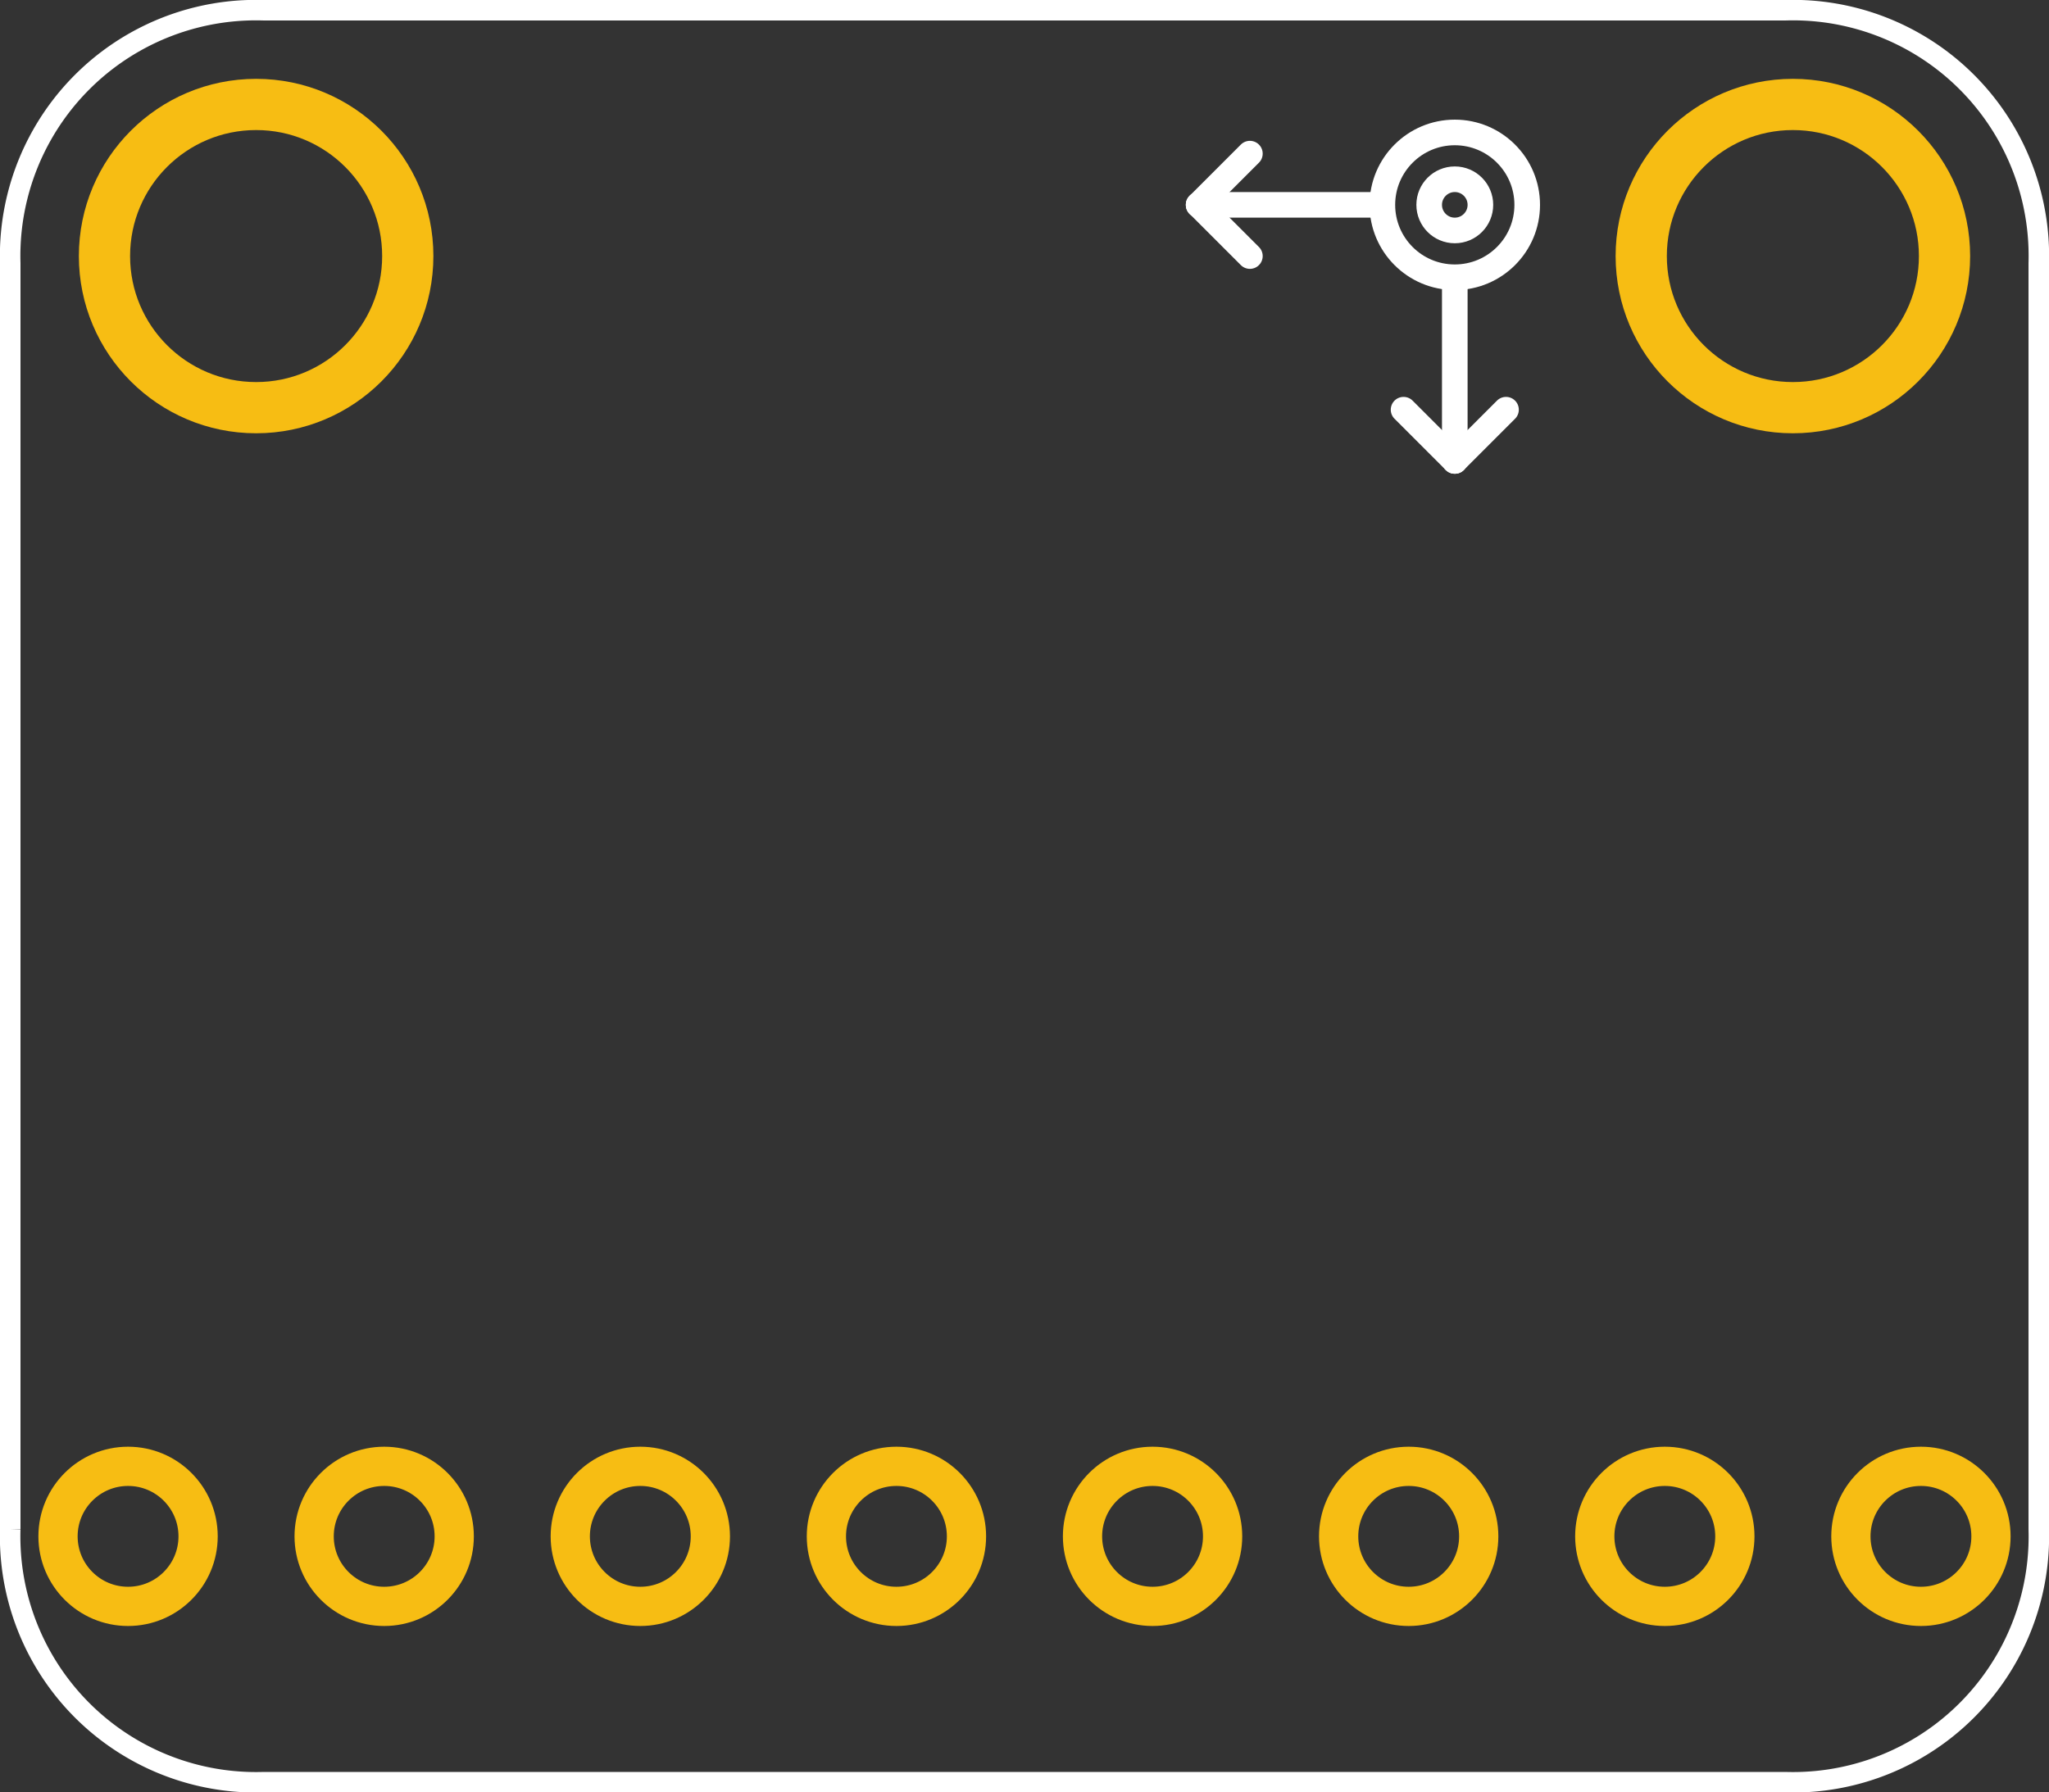 <?xml version='1.0' encoding='UTF-8' standalone='no'?>
<!-- Created with Fritzing (http://www.fritzing.org/) -->
<svg xmlns="http://www.w3.org/2000/svg" y="0in" width="0.8in" height="0.7in" version="1.2" viewBox="0 0 57.6 50.4" x="0in"  baseProfile="tiny">
    <rect x="0" y="0" width="57.6" height="50.4" fill="#333333" stroke="none"/>
    <desc>
        <referenceFile>Adafruit MMA8451_pcb.svg</referenceFile>
    </desc>
    <desc >Fritzing footprint generated by brd2svg</desc>
    <g id="silkscreen" gorn="0.1" >
        <path stroke="white" stroke-width="0.576" fill="none" d="M0.288,42.994L0.288,7.406A6.912,6.912,0,0,1,7.416,0.288L50.184,0.288A6.912,6.912,0,0,1,57.312,7.406L57.312,42.994A6.912,6.912,0,0,1,50.184,50.112L7.416,50.112A6.912,6.912,0,0,1,0.288,42.994" />
        <line stroke="white" y2="12.96" stroke-linecap="round" x1="40.896" y1="7.92" stroke-width="0.72"  x2="40.896"/>
        <line stroke="white" y2="11.52" stroke-linecap="round" x1="40.896" y1="12.96" stroke-width="0.72"  x2="42.336"/>
        <line stroke="white" y2="11.52" stroke-linecap="round" x1="40.896" y1="12.96" stroke-width="0.72"  x2="39.456"/>
        <line stroke="white" y2="5.76" stroke-linecap="round" x1="38.736" y1="5.76" stroke-width="0.72"  x2="33.696"/>
        <line stroke="white" y2="5.76" stroke-linecap="round" x1="35.136" y1="7.2" stroke-width="0.72"  x2="33.696"/>
        <line stroke="white" y2="4.32" stroke-linecap="round" x1="33.696" y1="5.76" stroke-width="0.72"  x2="35.136"/>
        <circle r="0.72" stroke="white" stroke-width="0.72" fill="none"  cx="40.896" cy="5.76"/>
        <circle r="2.036" stroke="white" stroke-width="0.72" fill="none"  cx="40.896" cy="5.76"/>
        <g >
            <title >element:JP1</title>
            <g >
                <title >package:1X08_ROUND_70</title>
            </g>
        </g>
    </g>
    <g id="copper1" gorn="0.2" >
        <g id="copper0" gorn="0.2.0" >
            <circle r="4.263" stroke="#F7BD13" id="connector35pad" gorn="0.2.0.0" stroke-width="1.44" fill="none"  cx="50.4" connectorname="P$1" cy="7.2"/>
            <circle r="1.969" stroke="#F7BD13" id="connector10pad" gorn="0.2.0.1" stroke-width="1.103" fill="none"  cx="54" connectorname="SA0" cy="43.2"/>
            <circle r="1.969" stroke="#F7BD13" id="connector11pad" gorn="0.2.0.2" stroke-width="1.103" fill="none"  cx="46.8" connectorname="SDA" cy="43.2"/>
            <circle r="1.969" stroke="#F7BD13" id="connector12pad" gorn="0.2.0.3" stroke-width="1.103" fill="none"  cx="39.6" connectorname="SCL" cy="43.2"/>
            <circle r="1.969" stroke="#F7BD13" id="connector13pad" gorn="0.2.0.4" stroke-width="1.103" fill="none"  cx="32.4" connectorname="INT1" cy="43.2"/>
            <circle r="1.969" stroke="#F7BD13" id="connector14pad" gorn="0.2.0.5" stroke-width="1.103" fill="none"  cx="25.2" connectorname="INT2" cy="43.2"/>
            <circle r="1.969" stroke="#F7BD13" id="connector15pad" gorn="0.2.0.6" stroke-width="1.103" fill="none"  cx="18" connectorname="+3V3" cy="43.2"/>
            <circle r="1.969" stroke="#F7BD13" id="connector16pad" gorn="0.2.0.7" stroke-width="1.103" fill="none"  cx="10.8" connectorname="GND" cy="43.2"/>
            <circle r="4.263" stroke="#F7BD13" id="connector34pad" gorn="0.2.0.8" stroke-width="1.44" fill="none"  cx="7.2" connectorname="P$1" cy="7.2"/>
            <circle r="1.969" stroke="#F7BD13" id="connector17pad" gorn="0.2.0.9" stroke-width="1.103" fill="none"  cx="3.6" connectorname="VIN" cy="43.2"/>
        </g>
    </g>
</svg>
